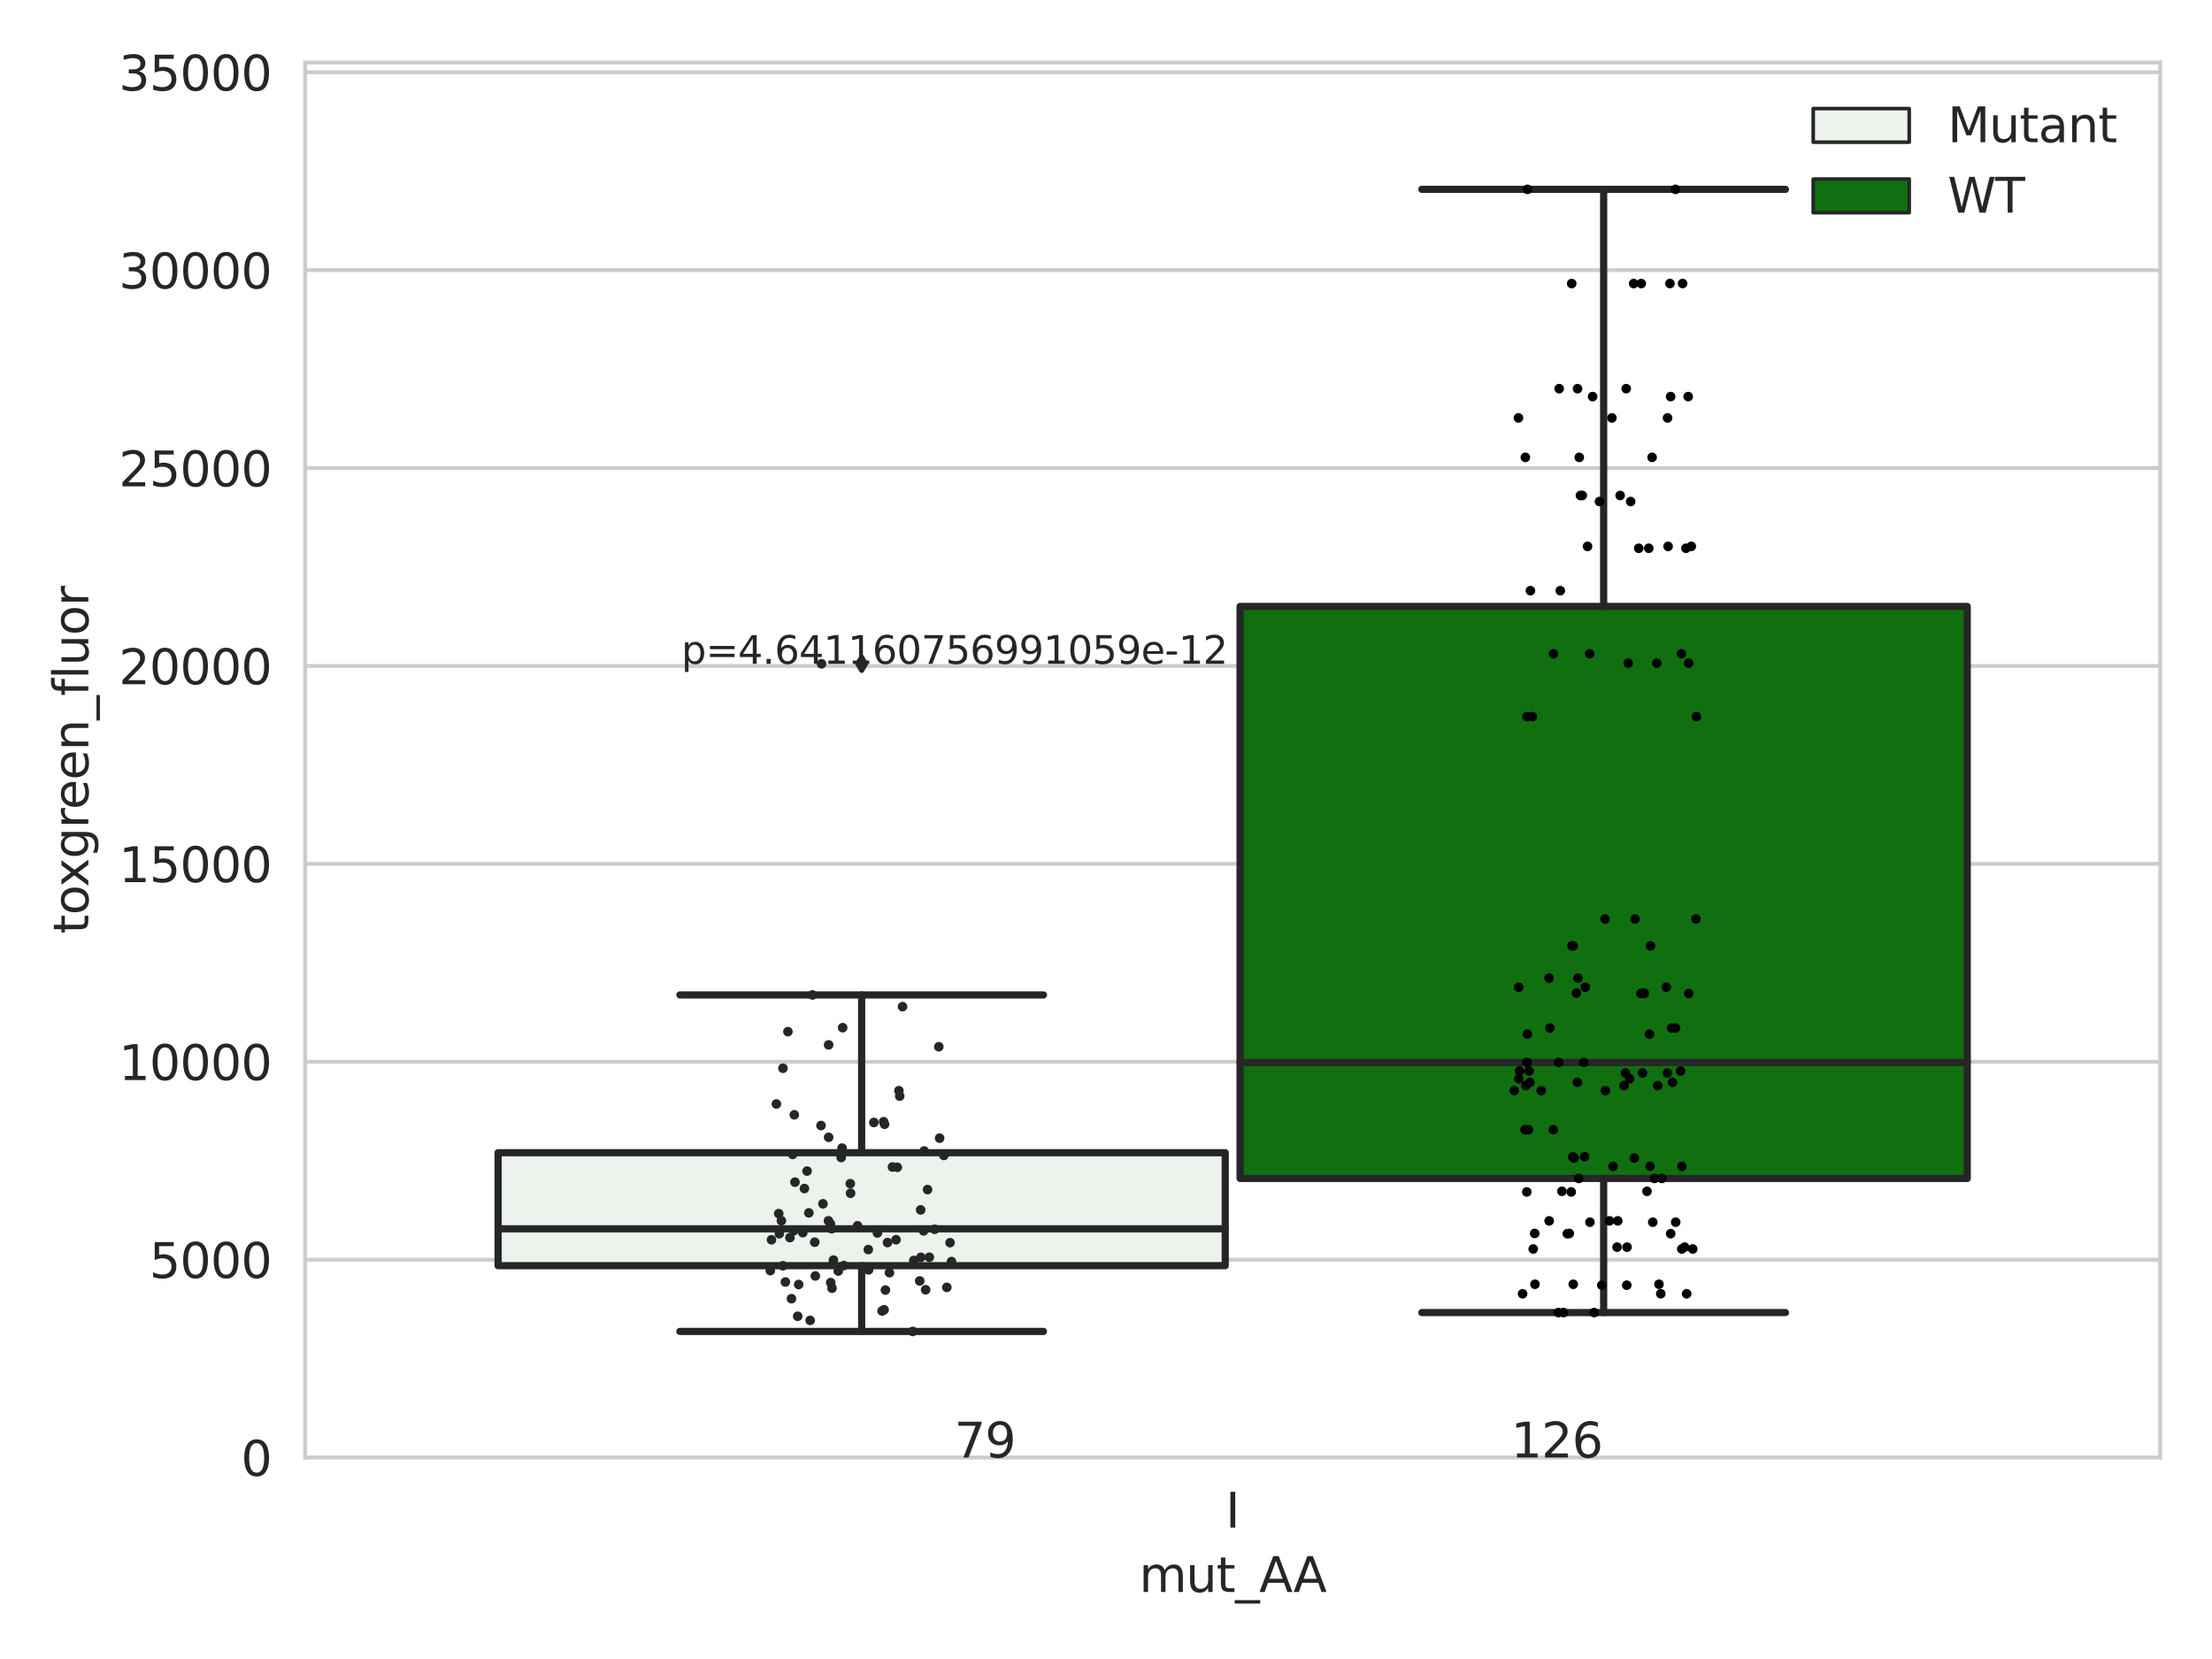 <?xml version="1.0" encoding="utf-8" standalone="no"?>
<!DOCTYPE svg PUBLIC "-//W3C//DTD SVG 1.1//EN"
  "http://www.w3.org/Graphics/SVG/1.1/DTD/svg11.dtd">
<svg xmlns:xlink="http://www.w3.org/1999/xlink" width="460.8pt" height="345.6pt" viewBox="0 0 460.8 345.6" xmlns="http://www.w3.org/2000/svg" version="1.1">
 <defs>
  <style type="text/css">*{stroke-linejoin: round; stroke-linecap: butt}</style>
 </defs>
 <g id="figure_1">
  <g id="patch_1">
   <path d="M 0 345.6 
L 460.8 345.6 
L 460.8 0 
L 0 0 
z
" style="fill: #ffffff"/>
  </g>
  <g id="axes_1">
   <g id="patch_2">
    <path d="M 63.571 303.64 
L 450 303.64 
L 450 13.022 
L 63.571 13.022 
z
" style="fill: #ffffff"/>
   </g>
   <g id="matplotlib.axis_1">
    <g id="xtick_1">
     <g id="text_1">
      <!-- I -->
      <g style="fill: #262626" transform="translate(255.311 318.238)scale(0.1 -0.1)">
       <defs>
        <path id="DejaVuSans-49" d="M 628 4666 
L 1259 4666 
L 1259 0 
L 628 0 
L 628 4666 
z
" transform="scale(0.016)"/>
       </defs>
       <use xlink:href="#DejaVuSans-49"/>
      </g>
     </g>
    </g>
    <g id="text_2">
     <!-- mut_AA -->
     <g style="fill: #262626" transform="translate(237.308 331.638)scale(0.1 -0.1)">
      <defs>
       <path id="DejaVuSans-6d" d="M 3328 2828 
Q 3544 3216 3844 3400 
Q 4144 3584 4550 3584 
Q 5097 3584 5394 3201 
Q 5691 2819 5691 2113 
L 5691 0 
L 5113 0 
L 5113 2094 
Q 5113 2597 4934 2840 
Q 4756 3084 4391 3084 
Q 3944 3084 3684 2787 
Q 3425 2491 3425 1978 
L 3425 0 
L 2847 0 
L 2847 2094 
Q 2847 2600 2669 2842 
Q 2491 3084 2119 3084 
Q 1678 3084 1418 2786 
Q 1159 2488 1159 1978 
L 1159 0 
L 581 0 
L 581 3500 
L 1159 3500 
L 1159 2956 
Q 1356 3278 1631 3431 
Q 1906 3584 2284 3584 
Q 2666 3584 2933 3390 
Q 3200 3197 3328 2828 
z
" transform="scale(0.016)"/>
       <path id="DejaVuSans-75" d="M 544 1381 
L 544 3500 
L 1119 3500 
L 1119 1403 
Q 1119 906 1312 657 
Q 1506 409 1894 409 
Q 2359 409 2629 706 
Q 2900 1003 2900 1516 
L 2900 3500 
L 3475 3500 
L 3475 0 
L 2900 0 
L 2900 538 
Q 2691 219 2414 64 
Q 2138 -91 1772 -91 
Q 1169 -91 856 284 
Q 544 659 544 1381 
z
M 1991 3584 
L 1991 3584 
z
" transform="scale(0.016)"/>
       <path id="DejaVuSans-74" d="M 1172 4494 
L 1172 3500 
L 2356 3500 
L 2356 3053 
L 1172 3053 
L 1172 1153 
Q 1172 725 1289 603 
Q 1406 481 1766 481 
L 2356 481 
L 2356 0 
L 1766 0 
Q 1100 0 847 248 
Q 594 497 594 1153 
L 594 3053 
L 172 3053 
L 172 3500 
L 594 3500 
L 594 4494 
L 1172 4494 
z
" transform="scale(0.016)"/>
       <path id="DejaVuSans-5f" d="M 3263 -1063 
L 3263 -1509 
L -63 -1509 
L -63 -1063 
L 3263 -1063 
z
" transform="scale(0.016)"/>
       <path id="DejaVuSans-41" d="M 2188 4044 
L 1331 1722 
L 3047 1722 
L 2188 4044 
z
M 1831 4666 
L 2547 4666 
L 4325 0 
L 3669 0 
L 3244 1197 
L 1141 1197 
L 716 0 
L 50 0 
L 1831 4666 
z
" transform="scale(0.016)"/>
      </defs>
      <use xlink:href="#DejaVuSans-6d"/>
      <use xlink:href="#DejaVuSans-75" x="97.412"/>
      <use xlink:href="#DejaVuSans-74" x="160.791"/>
      <use xlink:href="#DejaVuSans-5f" x="200"/>
      <use xlink:href="#DejaVuSans-41" x="250"/>
      <use xlink:href="#DejaVuSans-41" x="321.158"/>
     </g>
    </g>
   </g>
   <g id="matplotlib.axis_2">
    <g id="ytick_1">
     <g id="line2d_1">
      <path d="M 63.571 303.64 
L 450 303.64 
" clip-path="url(#p8b13ff1478)" style="fill: none; stroke: #cccccc; stroke-width: 0.8; stroke-linecap: round"/>
     </g>
     <g id="text_3">
      <!-- 0 -->
      <g style="fill: #262626" transform="translate(50.209 307.439)scale(0.1 -0.1)">
       <defs>
        <path id="DejaVuSans-30" d="M 2034 4250 
Q 1547 4250 1301 3770 
Q 1056 3291 1056 2328 
Q 1056 1369 1301 889 
Q 1547 409 2034 409 
Q 2525 409 2770 889 
Q 3016 1369 3016 2328 
Q 3016 3291 2770 3770 
Q 2525 4250 2034 4250 
z
M 2034 4750 
Q 2819 4750 3233 4129 
Q 3647 3509 3647 2328 
Q 3647 1150 3233 529 
Q 2819 -91 2034 -91 
Q 1250 -91 836 529 
Q 422 1150 422 2328 
Q 422 3509 836 4129 
Q 1250 4750 2034 4750 
z
" transform="scale(0.016)"/>
       </defs>
       <use xlink:href="#DejaVuSans-30"/>
      </g>
     </g>
    </g>
    <g id="ytick_2">
     <g id="line2d_2">
      <path d="M 63.571 262.414 
L 450 262.414 
" clip-path="url(#p8b13ff1478)" style="fill: none; stroke: #cccccc; stroke-width: 0.8; stroke-linecap: round"/>
     </g>
     <g id="text_4">
      <!-- 5000 -->
      <g style="fill: #262626" transform="translate(31.121 266.214)scale(0.1 -0.1)">
       <defs>
        <path id="DejaVuSans-35" d="M 691 4666 
L 3169 4666 
L 3169 4134 
L 1269 4134 
L 1269 2991 
Q 1406 3038 1543 3061 
Q 1681 3084 1819 3084 
Q 2600 3084 3056 2656 
Q 3513 2228 3513 1497 
Q 3513 744 3044 326 
Q 2575 -91 1722 -91 
Q 1428 -91 1123 -41 
Q 819 9 494 109 
L 494 744 
Q 775 591 1075 516 
Q 1375 441 1709 441 
Q 2250 441 2565 725 
Q 2881 1009 2881 1497 
Q 2881 1984 2565 2268 
Q 2250 2553 1709 2553 
Q 1456 2553 1204 2497 
Q 953 2441 691 2322 
L 691 4666 
z
" transform="scale(0.016)"/>
       </defs>
       <use xlink:href="#DejaVuSans-35"/>
       <use xlink:href="#DejaVuSans-30" x="63.623"/>
       <use xlink:href="#DejaVuSans-30" x="127.246"/>
       <use xlink:href="#DejaVuSans-30" x="190.869"/>
      </g>
     </g>
    </g>
    <g id="ytick_3">
     <g id="line2d_3">
      <path d="M 63.571 221.189 
L 450 221.189 
" clip-path="url(#p8b13ff1478)" style="fill: none; stroke: #cccccc; stroke-width: 0.8; stroke-linecap: round"/>
     </g>
     <g id="text_5">
      <!-- 10000 -->
      <g style="fill: #262626" transform="translate(24.759 224.988)scale(0.1 -0.1)">
       <defs>
        <path id="DejaVuSans-31" d="M 794 531 
L 1825 531 
L 1825 4091 
L 703 3866 
L 703 4441 
L 1819 4666 
L 2450 4666 
L 2450 531 
L 3481 531 
L 3481 0 
L 794 0 
L 794 531 
z
" transform="scale(0.016)"/>
       </defs>
       <use xlink:href="#DejaVuSans-31"/>
       <use xlink:href="#DejaVuSans-30" x="63.623"/>
       <use xlink:href="#DejaVuSans-30" x="127.246"/>
       <use xlink:href="#DejaVuSans-30" x="190.869"/>
       <use xlink:href="#DejaVuSans-30" x="254.492"/>
      </g>
     </g>
    </g>
    <g id="ytick_4">
     <g id="line2d_4">
      <path d="M 63.571 179.963 
L 450 179.963 
" clip-path="url(#p8b13ff1478)" style="fill: none; stroke: #cccccc; stroke-width: 0.8; stroke-linecap: round"/>
     </g>
     <g id="text_6">
      <!-- 15000 -->
      <g style="fill: #262626" transform="translate(24.759 183.762)scale(0.1 -0.1)">
       <use xlink:href="#DejaVuSans-31"/>
       <use xlink:href="#DejaVuSans-35" x="63.623"/>
       <use xlink:href="#DejaVuSans-30" x="127.246"/>
       <use xlink:href="#DejaVuSans-30" x="190.869"/>
       <use xlink:href="#DejaVuSans-30" x="254.492"/>
      </g>
     </g>
    </g>
    <g id="ytick_5">
     <g id="line2d_5">
      <path d="M 63.571 138.738 
L 450 138.738 
" clip-path="url(#p8b13ff1478)" style="fill: none; stroke: #cccccc; stroke-width: 0.8; stroke-linecap: round"/>
     </g>
     <g id="text_7">
      <!-- 20000 -->
      <g style="fill: #262626" transform="translate(24.759 142.537)scale(0.1 -0.1)">
       <defs>
        <path id="DejaVuSans-32" d="M 1228 531 
L 3431 531 
L 3431 0 
L 469 0 
L 469 531 
Q 828 903 1448 1529 
Q 2069 2156 2228 2338 
Q 2531 2678 2651 2914 
Q 2772 3150 2772 3378 
Q 2772 3750 2511 3984 
Q 2250 4219 1831 4219 
Q 1534 4219 1204 4116 
Q 875 4013 500 3803 
L 500 4441 
Q 881 4594 1212 4672 
Q 1544 4750 1819 4750 
Q 2544 4750 2975 4387 
Q 3406 4025 3406 3419 
Q 3406 3131 3298 2873 
Q 3191 2616 2906 2266 
Q 2828 2175 2409 1742 
Q 1991 1309 1228 531 
z
" transform="scale(0.016)"/>
       </defs>
       <use xlink:href="#DejaVuSans-32"/>
       <use xlink:href="#DejaVuSans-30" x="63.623"/>
       <use xlink:href="#DejaVuSans-30" x="127.246"/>
       <use xlink:href="#DejaVuSans-30" x="190.869"/>
       <use xlink:href="#DejaVuSans-30" x="254.492"/>
      </g>
     </g>
    </g>
    <g id="ytick_6">
     <g id="line2d_6">
      <path d="M 63.571 97.512 
L 450 97.512 
" clip-path="url(#p8b13ff1478)" style="fill: none; stroke: #cccccc; stroke-width: 0.8; stroke-linecap: round"/>
     </g>
     <g id="text_8">
      <!-- 25000 -->
      <g style="fill: #262626" transform="translate(24.759 101.311)scale(0.1 -0.1)">
       <use xlink:href="#DejaVuSans-32"/>
       <use xlink:href="#DejaVuSans-35" x="63.623"/>
       <use xlink:href="#DejaVuSans-30" x="127.246"/>
       <use xlink:href="#DejaVuSans-30" x="190.869"/>
       <use xlink:href="#DejaVuSans-30" x="254.492"/>
      </g>
     </g>
    </g>
    <g id="ytick_7">
     <g id="line2d_7">
      <path d="M 63.571 56.286 
L 450 56.286 
" clip-path="url(#p8b13ff1478)" style="fill: none; stroke: #cccccc; stroke-width: 0.8; stroke-linecap: round"/>
     </g>
     <g id="text_9">
      <!-- 30000 -->
      <g style="fill: #262626" transform="translate(24.759 60.085)scale(0.1 -0.1)">
       <defs>
        <path id="DejaVuSans-33" d="M 2597 2516 
Q 3050 2419 3304 2112 
Q 3559 1806 3559 1356 
Q 3559 666 3084 287 
Q 2609 -91 1734 -91 
Q 1441 -91 1130 -33 
Q 819 25 488 141 
L 488 750 
Q 750 597 1062 519 
Q 1375 441 1716 441 
Q 2309 441 2620 675 
Q 2931 909 2931 1356 
Q 2931 1769 2642 2001 
Q 2353 2234 1838 2234 
L 1294 2234 
L 1294 2753 
L 1863 2753 
Q 2328 2753 2575 2939 
Q 2822 3125 2822 3475 
Q 2822 3834 2567 4026 
Q 2313 4219 1838 4219 
Q 1578 4219 1281 4162 
Q 984 4106 628 3988 
L 628 4550 
Q 988 4650 1302 4700 
Q 1616 4750 1894 4750 
Q 2613 4750 3031 4423 
Q 3450 4097 3450 3541 
Q 3450 3153 3228 2886 
Q 3006 2619 2597 2516 
z
" transform="scale(0.016)"/>
       </defs>
       <use xlink:href="#DejaVuSans-33"/>
       <use xlink:href="#DejaVuSans-30" x="63.623"/>
       <use xlink:href="#DejaVuSans-30" x="127.246"/>
       <use xlink:href="#DejaVuSans-30" x="190.869"/>
       <use xlink:href="#DejaVuSans-30" x="254.492"/>
      </g>
     </g>
    </g>
    <g id="ytick_8">
     <g id="line2d_8">
      <path d="M 63.571 15.061 
L 450 15.061 
" clip-path="url(#p8b13ff1478)" style="fill: none; stroke: #cccccc; stroke-width: 0.8; stroke-linecap: round"/>
     </g>
     <g id="text_10">
      <!-- 35000 -->
      <g style="fill: #262626" transform="translate(24.759 18.86)scale(0.1 -0.1)">
       <use xlink:href="#DejaVuSans-33"/>
       <use xlink:href="#DejaVuSans-35" x="63.623"/>
       <use xlink:href="#DejaVuSans-30" x="127.246"/>
       <use xlink:href="#DejaVuSans-30" x="190.869"/>
       <use xlink:href="#DejaVuSans-30" x="254.492"/>
      </g>
     </g>
    </g>
    <g id="text_11">
     <!-- toxgreen_fluor -->
     <g style="fill: #262626" transform="translate(18.401 194.526)rotate(-90)scale(0.1 -0.1)">
      <defs>
       <path id="DejaVuSans-6f" d="M 1959 3097 
Q 1497 3097 1228 2736 
Q 959 2375 959 1747 
Q 959 1119 1226 758 
Q 1494 397 1959 397 
Q 2419 397 2687 759 
Q 2956 1122 2956 1747 
Q 2956 2369 2687 2733 
Q 2419 3097 1959 3097 
z
M 1959 3584 
Q 2709 3584 3137 3096 
Q 3566 2609 3566 1747 
Q 3566 888 3137 398 
Q 2709 -91 1959 -91 
Q 1206 -91 779 398 
Q 353 888 353 1747 
Q 353 2609 779 3096 
Q 1206 3584 1959 3584 
z
" transform="scale(0.016)"/>
       <path id="DejaVuSans-78" d="M 3513 3500 
L 2247 1797 
L 3578 0 
L 2900 0 
L 1881 1375 
L 863 0 
L 184 0 
L 1544 1831 
L 300 3500 
L 978 3500 
L 1906 2253 
L 2834 3500 
L 3513 3500 
z
" transform="scale(0.016)"/>
       <path id="DejaVuSans-67" d="M 2906 1791 
Q 2906 2416 2648 2759 
Q 2391 3103 1925 3103 
Q 1463 3103 1205 2759 
Q 947 2416 947 1791 
Q 947 1169 1205 825 
Q 1463 481 1925 481 
Q 2391 481 2648 825 
Q 2906 1169 2906 1791 
z
M 3481 434 
Q 3481 -459 3084 -895 
Q 2688 -1331 1869 -1331 
Q 1566 -1331 1297 -1286 
Q 1028 -1241 775 -1147 
L 775 -588 
Q 1028 -725 1275 -790 
Q 1522 -856 1778 -856 
Q 2344 -856 2625 -561 
Q 2906 -266 2906 331 
L 2906 616 
Q 2728 306 2450 153 
Q 2172 0 1784 0 
Q 1141 0 747 490 
Q 353 981 353 1791 
Q 353 2603 747 3093 
Q 1141 3584 1784 3584 
Q 2172 3584 2450 3431 
Q 2728 3278 2906 2969 
L 2906 3500 
L 3481 3500 
L 3481 434 
z
" transform="scale(0.016)"/>
       <path id="DejaVuSans-72" d="M 2631 2963 
Q 2534 3019 2420 3045 
Q 2306 3072 2169 3072 
Q 1681 3072 1420 2755 
Q 1159 2438 1159 1844 
L 1159 0 
L 581 0 
L 581 3500 
L 1159 3500 
L 1159 2956 
Q 1341 3275 1631 3429 
Q 1922 3584 2338 3584 
Q 2397 3584 2469 3576 
Q 2541 3569 2628 3553 
L 2631 2963 
z
" transform="scale(0.016)"/>
       <path id="DejaVuSans-65" d="M 3597 1894 
L 3597 1613 
L 953 1613 
Q 991 1019 1311 708 
Q 1631 397 2203 397 
Q 2534 397 2845 478 
Q 3156 559 3463 722 
L 3463 178 
Q 3153 47 2828 -22 
Q 2503 -91 2169 -91 
Q 1331 -91 842 396 
Q 353 884 353 1716 
Q 353 2575 817 3079 
Q 1281 3584 2069 3584 
Q 2775 3584 3186 3129 
Q 3597 2675 3597 1894 
z
M 3022 2063 
Q 3016 2534 2758 2815 
Q 2500 3097 2075 3097 
Q 1594 3097 1305 2825 
Q 1016 2553 972 2059 
L 3022 2063 
z
" transform="scale(0.016)"/>
       <path id="DejaVuSans-6e" d="M 3513 2113 
L 3513 0 
L 2938 0 
L 2938 2094 
Q 2938 2591 2744 2837 
Q 2550 3084 2163 3084 
Q 1697 3084 1428 2787 
Q 1159 2491 1159 1978 
L 1159 0 
L 581 0 
L 581 3500 
L 1159 3500 
L 1159 2956 
Q 1366 3272 1645 3428 
Q 1925 3584 2291 3584 
Q 2894 3584 3203 3211 
Q 3513 2838 3513 2113 
z
" transform="scale(0.016)"/>
       <path id="DejaVuSans-66" d="M 2375 4863 
L 2375 4384 
L 1825 4384 
Q 1516 4384 1395 4259 
Q 1275 4134 1275 3809 
L 1275 3500 
L 2222 3500 
L 2222 3053 
L 1275 3053 
L 1275 0 
L 697 0 
L 697 3053 
L 147 3053 
L 147 3500 
L 697 3500 
L 697 3744 
Q 697 4328 969 4595 
Q 1241 4863 1831 4863 
L 2375 4863 
z
" transform="scale(0.016)"/>
       <path id="DejaVuSans-6c" d="M 603 4863 
L 1178 4863 
L 1178 0 
L 603 0 
L 603 4863 
z
" transform="scale(0.016)"/>
      </defs>
      <use xlink:href="#DejaVuSans-74"/>
      <use xlink:href="#DejaVuSans-6f" x="39.209"/>
      <use xlink:href="#DejaVuSans-78" x="97.266"/>
      <use xlink:href="#DejaVuSans-67" x="156.445"/>
      <use xlink:href="#DejaVuSans-72" x="219.922"/>
      <use xlink:href="#DejaVuSans-65" x="258.785"/>
      <use xlink:href="#DejaVuSans-65" x="320.309"/>
      <use xlink:href="#DejaVuSans-6e" x="381.832"/>
      <use xlink:href="#DejaVuSans-5f" x="445.211"/>
      <use xlink:href="#DejaVuSans-66" x="495.211"/>
      <use xlink:href="#DejaVuSans-6c" x="530.416"/>
      <use xlink:href="#DejaVuSans-75" x="558.199"/>
      <use xlink:href="#DejaVuSans-6f" x="621.578"/>
      <use xlink:href="#DejaVuSans-72" x="682.76"/>
     </g>
    </g>
   </g>
   <g id="patch_3">
    <path d="M 103.76 263.66 
L 255.24 263.66 
L 255.24 240.13 
L 103.76 240.13 
L 103.76 263.66 
z
" clip-path="url(#p8b13ff1478)" style="fill: #ecf2ec; stroke: #262626; stroke-width: 1.5; stroke-linejoin: miter"/>
   </g>
   <g id="patch_4">
    <path d="M 258.331 245.489 
L 409.811 245.489 
L 409.811 126.334 
L 258.331 126.334 
L 258.331 245.489 
z
" clip-path="url(#p8b13ff1478)" style="fill: #107010; stroke: #262626; stroke-width: 1.5; stroke-linejoin: miter"/>
   </g>
   <g id="patch_5">
    <path d="M 256.786 303.64 
L 256.786 303.64 
L 256.786 303.64 
L 256.786 303.64 
z
" clip-path="url(#p8b13ff1478)" style="fill: #ecf2ec; stroke: #262626; stroke-width: 0.75; stroke-linejoin: miter"/>
   </g>
   <g id="patch_6">
    <path d="M 256.786 303.64 
L 256.786 303.64 
L 256.786 303.64 
L 256.786 303.64 
z
" clip-path="url(#p8b13ff1478)" style="fill: #107010; stroke: #262626; stroke-width: 0.75; stroke-linejoin: miter"/>
   </g>
   <g id="PathCollection_1"/>
   <g id="PathCollection_2"/>
   <g id="line2d_9">
    <path d="M 179.5 263.66 
L 179.5 277.363 
" clip-path="url(#p8b13ff1478)" style="fill: none; stroke: #262626; stroke-width: 1.5; stroke-linecap: round"/>
   </g>
   <g id="line2d_10">
    <path d="M 179.5 240.13 
L 179.5 207.264 
" clip-path="url(#p8b13ff1478)" style="fill: none; stroke: #262626; stroke-width: 1.5; stroke-linecap: round"/>
   </g>
   <g id="line2d_11">
    <path d="M 141.63 277.363 
L 217.37 277.363 
" clip-path="url(#p8b13ff1478)" style="fill: none; stroke: #262626; stroke-width: 1.5; stroke-linecap: round"/>
   </g>
   <g id="line2d_12">
    <path d="M 141.63 207.264 
L 217.37 207.264 
" clip-path="url(#p8b13ff1478)" style="fill: none; stroke: #262626; stroke-width: 1.5; stroke-linecap: round"/>
   </g>
   <g id="line2d_13">
    <defs>
     <path id="m6f3aa5818a" d="M -0 1.414 
L 0.849 0 
L 0 -1.414 
L -0.849 -0 
z
" style="stroke: #262626; stroke-linejoin: miter"/>
    </defs>
    <g clip-path="url(#p8b13ff1478)">
     <use xlink:href="#m6f3aa5818a" x="179.5" y="138.283" style="fill: #262626; stroke: #262626; stroke-linejoin: miter"/>
    </g>
   </g>
   <g id="line2d_14">
    <path d="M 334.071 245.489 
L 334.071 273.432 
" clip-path="url(#p8b13ff1478)" style="fill: none; stroke: #262626; stroke-width: 1.5; stroke-linecap: round"/>
   </g>
   <g id="line2d_15">
    <path d="M 334.071 126.334 
L 334.071 39.442 
" clip-path="url(#p8b13ff1478)" style="fill: none; stroke: #262626; stroke-width: 1.5; stroke-linecap: round"/>
   </g>
   <g id="line2d_16">
    <path d="M 296.201 273.432 
L 371.941 273.432 
" clip-path="url(#p8b13ff1478)" style="fill: none; stroke: #262626; stroke-width: 1.5; stroke-linecap: round"/>
   </g>
   <g id="line2d_17">
    <path d="M 296.201 39.442 
L 371.941 39.442 
" clip-path="url(#p8b13ff1478)" style="fill: none; stroke: #262626; stroke-width: 1.5; stroke-linecap: round"/>
   </g>
   <g id="line2d_18"/>
   <g id="line2d_19">
    <path d="M 103.76 255.979 
L 255.24 255.979 
" clip-path="url(#p8b13ff1478)" style="fill: none; stroke: #262626; stroke-width: 1.5; stroke-linecap: round"/>
   </g>
   <g id="line2d_20">
    <path d="M 258.331 221.327 
L 409.811 221.327 
" clip-path="url(#p8b13ff1478)" style="fill: none; stroke: #262626; stroke-width: 1.5; stroke-linecap: round"/>
   </g>
   <g id="patch_7">
    <path d="M 63.571 303.64 
L 63.571 13.022 
" style="fill: none; stroke: #cccccc; stroke-width: 0.8; stroke-linejoin: miter; stroke-linecap: square"/>
   </g>
   <g id="patch_8">
    <path d="M 450 303.64 
L 450 13.022 
" style="fill: none; stroke: #cccccc; stroke-width: 0.8; stroke-linejoin: miter; stroke-linecap: square"/>
   </g>
   <g id="patch_9">
    <path d="M 63.571 303.64 
L 450 303.64 
" style="fill: none; stroke: #cccccc; stroke-width: 0.8; stroke-linejoin: miter; stroke-linecap: square"/>
   </g>
   <g id="patch_10">
    <path d="M 63.571 13.022 
L 450 13.022 
" style="fill: none; stroke: #cccccc; stroke-width: 0.8; stroke-linejoin: miter; stroke-linecap: square"/>
   </g>
   <g id="PathCollection_3">
    <defs>
     <path id="C0_0_a0f40cda4b" d="M 0 1 
C 0.265 1 0.52 0.895 0.707 0.707 
C 0.895 0.52 1 0.265 1 -0 
C 1 -0.265 0.895 -0.52 0.707 -0.707 
C 0.52 -0.895 0.265 -1 0 -1 
C -0.265 -1 -0.52 -0.895 -0.707 -0.707 
C -0.895 -0.52 -1 -0.265 -1 0 
C -1 0.265 -0.895 0.52 -0.707 0.707 
C -0.52 0.895 -0.265 1 0 1 
z
"/>
    </defs>
    <g clip-path="url(#p8b13ff1478)">
     <use xlink:href="#C0_0_a0f40cda4b" x="197.916" y="258.875" style="fill: #262626"/>
    </g>
    <g clip-path="url(#p8b13ff1478)">
     <use xlink:href="#C0_0_a0f40cda4b" x="191.789" y="252.042" style="fill: #262626"/>
    </g>
    <g clip-path="url(#p8b13ff1478)">
     <use xlink:href="#C0_0_a0f40cda4b" x="192.405" y="256.415" style="fill: #262626"/>
    </g>
    <g clip-path="url(#p8b13ff1478)">
     <use xlink:href="#C0_0_a0f40cda4b" x="184.449" y="268.743" style="fill: #262626"/>
    </g>
    <g clip-path="url(#p8b13ff1478)">
     <use xlink:href="#C0_0_a0f40cda4b" x="192.826" y="268.678" style="fill: #262626"/>
    </g>
    <g clip-path="url(#p8b13ff1478)">
     <use xlink:href="#C0_0_a0f40cda4b" x="160.711" y="258.271" style="fill: #262626"/>
    </g>
    <g clip-path="url(#p8b13ff1478)">
     <use xlink:href="#C0_0_a0f40cda4b" x="180.878" y="260.31" style="fill: #262626"/>
    </g>
    <g clip-path="url(#p8b13ff1478)">
     <use xlink:href="#C0_0_a0f40cda4b" x="191.594" y="266.843" style="fill: #262626"/>
    </g>
    <g clip-path="url(#p8b13ff1478)">
     <use xlink:href="#C0_0_a0f40cda4b" x="175.542" y="214.086" style="fill: #262626"/>
    </g>
    <g clip-path="url(#p8b13ff1478)">
     <use xlink:href="#C0_0_a0f40cda4b" x="172.998" y="254.959" style="fill: #262626"/>
    </g>
    <g clip-path="url(#p8b13ff1478)">
     <use xlink:href="#C0_0_a0f40cda4b" x="180.932" y="264.546" style="fill: #262626"/>
    </g>
    <g clip-path="url(#p8b13ff1478)">
     <use xlink:href="#C0_0_a0f40cda4b" x="169.246" y="207.264" style="fill: #262626"/>
    </g>
    <g clip-path="url(#p8b13ff1478)">
     <use xlink:href="#C0_0_a0f40cda4b" x="164.557" y="257.817" style="fill: #262626"/>
    </g>
    <g clip-path="url(#p8b13ff1478)">
     <use xlink:href="#C0_0_a0f40cda4b" x="188.016" y="209.702" style="fill: #262626"/>
    </g>
    <g clip-path="url(#p8b13ff1478)">
     <use xlink:href="#C0_0_a0f40cda4b" x="182.045" y="233.83" style="fill: #262626"/>
    </g>
    <g clip-path="url(#p8b13ff1478)">
     <use xlink:href="#C0_0_a0f40cda4b" x="184.272" y="234.199" style="fill: #262626"/>
    </g>
    <g clip-path="url(#p8b13ff1478)">
     <use xlink:href="#C0_0_a0f40cda4b" x="195.578" y="218.053" style="fill: #262626"/>
    </g>
    <g clip-path="url(#p8b13ff1478)">
     <use xlink:href="#C0_0_a0f40cda4b" x="197.238" y="268.178" style="fill: #262626"/>
    </g>
    <g clip-path="url(#p8b13ff1478)">
     <use xlink:href="#C0_0_a0f40cda4b" x="192.52" y="239.773" style="fill: #262626"/>
    </g>
    <g clip-path="url(#p8b13ff1478)">
     <use xlink:href="#C0_0_a0f40cda4b" x="168.498" y="252.665" style="fill: #262626"/>
    </g>
    <g clip-path="url(#p8b13ff1478)">
     <use xlink:href="#C0_0_a0f40cda4b" x="168.772" y="275.068" style="fill: #262626"/>
    </g>
    <g clip-path="url(#p8b13ff1478)">
     <use xlink:href="#C0_0_a0f40cda4b" x="175.233" y="241.135" style="fill: #262626"/>
    </g>
    <g clip-path="url(#p8b13ff1478)">
     <use xlink:href="#C0_0_a0f40cda4b" x="198.207" y="262.807" style="fill: #262626"/>
    </g>
    <g clip-path="url(#p8b13ff1478)">
     <use xlink:href="#C0_0_a0f40cda4b" x="193.591" y="261.904" style="fill: #262626"/>
    </g>
    <g clip-path="url(#p8b13ff1478)">
     <use xlink:href="#C0_0_a0f40cda4b" x="164.881" y="270.541" style="fill: #262626"/>
    </g>
    <g clip-path="url(#p8b13ff1478)">
     <use xlink:href="#C0_0_a0f40cda4b" x="186.922" y="243.173" style="fill: #262626"/>
    </g>
    <g clip-path="url(#p8b13ff1478)">
     <use xlink:href="#C0_0_a0f40cda4b" x="171.033" y="234.471" style="fill: #262626"/>
    </g>
    <g clip-path="url(#p8b13ff1478)">
     <use xlink:href="#C0_0_a0f40cda4b" x="184.172" y="272.851" style="fill: #262626"/>
    </g>
    <g clip-path="url(#p8b13ff1478)">
     <use xlink:href="#C0_0_a0f40cda4b" x="165.363" y="256.371" style="fill: #262626"/>
    </g>
    <g clip-path="url(#p8b13ff1478)">
     <use xlink:href="#C0_0_a0f40cda4b" x="162.782" y="254.301" style="fill: #262626"/>
    </g>
    <g clip-path="url(#p8b13ff1478)">
     <use xlink:href="#C0_0_a0f40cda4b" x="173.327" y="268.354" style="fill: #262626"/>
    </g>
    <g clip-path="url(#p8b13ff1478)">
     <use xlink:href="#C0_0_a0f40cda4b" x="195.738" y="237.099" style="fill: #262626"/>
    </g>
    <g clip-path="url(#p8b13ff1478)">
     <use xlink:href="#C0_0_a0f40cda4b" x="175.77" y="263.641" style="fill: #262626"/>
    </g>
    <g clip-path="url(#p8b13ff1478)">
     <use xlink:href="#C0_0_a0f40cda4b" x="163.1" y="222.539" style="fill: #262626"/>
    </g>
    <g clip-path="url(#p8b13ff1478)">
     <use xlink:href="#C0_0_a0f40cda4b" x="169.846" y="265.804" style="fill: #262626"/>
    </g>
    <g clip-path="url(#p8b13ff1478)">
     <use xlink:href="#C0_0_a0f40cda4b" x="175.416" y="239.169" style="fill: #262626"/>
    </g>
    <g clip-path="url(#p8b13ff1478)">
     <use xlink:href="#C0_0_a0f40cda4b" x="169.726" y="258.771" style="fill: #262626"/>
    </g>
    <g clip-path="url(#p8b13ff1478)">
     <use xlink:href="#C0_0_a0f40cda4b" x="162.223" y="252.816" style="fill: #262626"/>
    </g>
    <g clip-path="url(#p8b13ff1478)">
     <use xlink:href="#C0_0_a0f40cda4b" x="173.054" y="267.188" style="fill: #262626"/>
    </g>
    <g clip-path="url(#p8b13ff1478)">
     <use xlink:href="#C0_0_a0f40cda4b" x="184.077" y="233.675" style="fill: #262626"/>
    </g>
    <g clip-path="url(#p8b13ff1478)">
     <use xlink:href="#C0_0_a0f40cda4b" x="185.288" y="265.13" style="fill: #262626"/>
    </g>
    <g clip-path="url(#p8b13ff1478)">
     <use xlink:href="#C0_0_a0f40cda4b" x="163.61" y="267.067" style="fill: #262626"/>
    </g>
    <g clip-path="url(#p8b13ff1478)">
     <use xlink:href="#C0_0_a0f40cda4b" x="186.663" y="258.269" style="fill: #262626"/>
    </g>
    <g clip-path="url(#p8b13ff1478)">
     <use xlink:href="#C0_0_a0f40cda4b" x="172.622" y="236.919" style="fill: #262626"/>
    </g>
    <g clip-path="url(#p8b13ff1478)">
     <use xlink:href="#C0_0_a0f40cda4b" x="161.736" y="229.979" style="fill: #262626"/>
    </g>
    <g clip-path="url(#p8b13ff1478)">
     <use xlink:href="#C0_0_a0f40cda4b" x="177.133" y="246.58" style="fill: #262626"/>
    </g>
    <g clip-path="url(#p8b13ff1478)">
     <use xlink:href="#C0_0_a0f40cda4b" x="196.627" y="240.701" style="fill: #262626"/>
    </g>
    <g clip-path="url(#p8b13ff1478)">
     <use xlink:href="#C0_0_a0f40cda4b" x="167.579" y="247.593" style="fill: #262626"/>
    </g>
    <g clip-path="url(#p8b13ff1478)">
     <use xlink:href="#C0_0_a0f40cda4b" x="171.147" y="138.283" style="fill: #262626"/>
    </g>
    <g clip-path="url(#p8b13ff1478)">
     <use xlink:href="#C0_0_a0f40cda4b" x="174.626" y="264.782" style="fill: #262626"/>
    </g>
    <g clip-path="url(#p8b13ff1478)">
     <use xlink:href="#C0_0_a0f40cda4b" x="184.882" y="258.851" style="fill: #262626"/>
    </g>
    <g clip-path="url(#p8b13ff1478)">
     <use xlink:href="#C0_0_a0f40cda4b" x="167.24" y="256.793" style="fill: #262626"/>
    </g>
    <g clip-path="url(#p8b13ff1478)">
     <use xlink:href="#C0_0_a0f40cda4b" x="190.369" y="262.575" style="fill: #262626"/>
    </g>
    <g clip-path="url(#p8b13ff1478)">
     <use xlink:href="#C0_0_a0f40cda4b" x="185.911" y="243.108" style="fill: #262626"/>
    </g>
    <g clip-path="url(#p8b13ff1478)">
     <use xlink:href="#C0_0_a0f40cda4b" x="178.647" y="255.357" style="fill: #262626"/>
    </g>
    <g clip-path="url(#p8b13ff1478)">
     <use xlink:href="#C0_0_a0f40cda4b" x="164.136" y="214.913" style="fill: #262626"/>
    </g>
    <g clip-path="url(#p8b13ff1478)">
     <use xlink:href="#C0_0_a0f40cda4b" x="162.353" y="257.01" style="fill: #262626"/>
    </g>
    <g clip-path="url(#p8b13ff1478)">
     <use xlink:href="#C0_0_a0f40cda4b" x="182.787" y="256.846" style="fill: #262626"/>
    </g>
    <g clip-path="url(#p8b13ff1478)">
     <use xlink:href="#C0_0_a0f40cda4b" x="187.425" y="228.338" style="fill: #262626"/>
    </g>
    <g clip-path="url(#p8b13ff1478)">
     <use xlink:href="#C0_0_a0f40cda4b" x="194.713" y="256.086" style="fill: #262626"/>
    </g>
    <g clip-path="url(#p8b13ff1478)">
     <use xlink:href="#C0_0_a0f40cda4b" x="173.242" y="255.979" style="fill: #262626"/>
    </g>
    <g clip-path="url(#p8b13ff1478)">
     <use xlink:href="#C0_0_a0f40cda4b" x="172.616" y="217.668" style="fill: #262626"/>
    </g>
    <g clip-path="url(#p8b13ff1478)">
     <use xlink:href="#C0_0_a0f40cda4b" x="165.611" y="246.266" style="fill: #262626"/>
    </g>
    <g clip-path="url(#p8b13ff1478)">
     <use xlink:href="#C0_0_a0f40cda4b" x="172.58" y="254.319" style="fill: #262626"/>
    </g>
    <g clip-path="url(#p8b13ff1478)">
     <use xlink:href="#C0_0_a0f40cda4b" x="166.378" y="267.588" style="fill: #262626"/>
    </g>
    <g clip-path="url(#p8b13ff1478)">
     <use xlink:href="#C0_0_a0f40cda4b" x="171.437" y="250.775" style="fill: #262626"/>
    </g>
    <g clip-path="url(#p8b13ff1478)">
     <use xlink:href="#C0_0_a0f40cda4b" x="160.465" y="264.696" style="fill: #262626"/>
    </g>
    <g clip-path="url(#p8b13ff1478)">
     <use xlink:href="#C0_0_a0f40cda4b" x="173.618" y="262.502" style="fill: #262626"/>
    </g>
    <g clip-path="url(#p8b13ff1478)">
     <use xlink:href="#C0_0_a0f40cda4b" x="190.138" y="277.363" style="fill: #262626"/>
    </g>
    <g clip-path="url(#p8b13ff1478)">
     <use xlink:href="#C0_0_a0f40cda4b" x="187.258" y="227.207" style="fill: #262626"/>
    </g>
    <g clip-path="url(#p8b13ff1478)">
     <use xlink:href="#C0_0_a0f40cda4b" x="166.175" y="274.203" style="fill: #262626"/>
    </g>
    <g clip-path="url(#p8b13ff1478)">
     <use xlink:href="#C0_0_a0f40cda4b" x="165.128" y="240.487" style="fill: #262626"/>
    </g>
    <g clip-path="url(#p8b13ff1478)">
     <use xlink:href="#C0_0_a0f40cda4b" x="183.757" y="273.098" style="fill: #262626"/>
    </g>
    <g clip-path="url(#p8b13ff1478)">
     <use xlink:href="#C0_0_a0f40cda4b" x="163.101" y="263.679" style="fill: #262626"/>
    </g>
    <g clip-path="url(#p8b13ff1478)">
     <use xlink:href="#C0_0_a0f40cda4b" x="193.224" y="247.809" style="fill: #262626"/>
    </g>
    <g clip-path="url(#p8b13ff1478)">
     <use xlink:href="#C0_0_a0f40cda4b" x="191.836" y="261.925" style="fill: #262626"/>
    </g>
    <g clip-path="url(#p8b13ff1478)">
     <use xlink:href="#C0_0_a0f40cda4b" x="165.466" y="232.236" style="fill: #262626"/>
    </g>
    <g clip-path="url(#p8b13ff1478)">
     <use xlink:href="#C0_0_a0f40cda4b" x="168.126" y="243.953" style="fill: #262626"/>
    </g>
    <g clip-path="url(#p8b13ff1478)">
     <use xlink:href="#C0_0_a0f40cda4b" x="177.193" y="248.577" style="fill: #262626"/>
    </g>
   </g>
   <g id="PathCollection_4">
    <defs>
     <path id="C1_0_cfe59416a7" d="M 0 1 
C 0.265 1 0.52 0.895 0.707 0.707 
C 0.895 0.52 1 0.265 1 -0 
C 1 -0.265 0.895 -0.52 0.707 -0.707 
C 0.52 -0.895 0.265 -1 0 -1 
C -0.265 -1 -0.52 -0.895 -0.707 -0.707 
C -0.895 -0.52 -1 -0.265 -1 0 
C -1 0.265 -0.895 0.52 -0.707 0.707 
C -0.52 0.895 -0.265 1 0 1 
z
"/>
    </defs>
    <g clip-path="url(#p8b13ff1478)">
     <use xlink:href="#C1_0_cfe59416a7" x="350.514" y="59.06"/>
    </g>
    <g clip-path="url(#p8b13ff1478)">
     <use xlink:href="#C1_0_cfe59416a7" x="326.507" y="256.999"/>
    </g>
    <g clip-path="url(#p8b13ff1478)">
     <use xlink:href="#C1_0_cfe59416a7" x="328.632" y="80.967"/>
    </g>
    <g clip-path="url(#p8b13ff1478)">
     <use xlink:href="#C1_0_cfe59416a7" x="325.034" y="123.047"/>
    </g>
    <g clip-path="url(#p8b13ff1478)">
     <use xlink:href="#C1_0_cfe59416a7" x="341.376" y="114.218"/>
    </g>
    <g clip-path="url(#p8b13ff1478)">
     <use xlink:href="#C1_0_cfe59416a7" x="344.164" y="95.275"/>
    </g>
    <g clip-path="url(#p8b13ff1478)">
     <use xlink:href="#C1_0_cfe59416a7" x="348.023" y="82.617"/>
    </g>
    <g clip-path="url(#p8b13ff1478)">
     <use xlink:href="#C1_0_cfe59416a7" x="319.705" y="256.952"/>
    </g>
    <g clip-path="url(#p8b13ff1478)">
     <use xlink:href="#C1_0_cfe59416a7" x="318.195" y="39.442"/>
    </g>
    <g clip-path="url(#p8b13ff1478)">
     <use xlink:href="#C1_0_cfe59416a7" x="318.396" y="235.334"/>
    </g>
    <g clip-path="url(#p8b13ff1478)">
     <use xlink:href="#C1_0_cfe59416a7" x="326.913" y="256.952"/>
    </g>
    <g clip-path="url(#p8b13ff1478)">
     <use xlink:href="#C1_0_cfe59416a7" x="349.077" y="254.605"/>
    </g>
    <g clip-path="url(#p8b13ff1478)">
     <use xlink:href="#C1_0_cfe59416a7" x="338.941" y="259.802"/>
    </g>
    <g clip-path="url(#p8b13ff1478)">
     <use xlink:href="#C1_0_cfe59416a7" x="318.188" y="215.427"/>
    </g>
    <g clip-path="url(#p8b13ff1478)">
     <use xlink:href="#C1_0_cfe59416a7" x="353.298" y="191.445"/>
    </g>
    <g clip-path="url(#p8b13ff1478)">
     <use xlink:href="#C1_0_cfe59416a7" x="333.205" y="104.477"/>
    </g>
    <g clip-path="url(#p8b13ff1478)">
     <use xlink:href="#C1_0_cfe59416a7" x="322.715" y="254.332"/>
    </g>
    <g clip-path="url(#p8b13ff1478)">
     <use xlink:href="#C1_0_cfe59416a7" x="347.367" y="223.532"/>
    </g>
    <g clip-path="url(#p8b13ff1478)">
     <use xlink:href="#C1_0_cfe59416a7" x="318.703" y="225.475"/>
    </g>
    <g clip-path="url(#p8b13ff1478)">
     <use xlink:href="#C1_0_cfe59416a7" x="352.629" y="260.186"/>
    </g>
    <g clip-path="url(#p8b13ff1478)">
     <use xlink:href="#C1_0_cfe59416a7" x="327.311" y="248.303"/>
    </g>
    <g clip-path="url(#p8b13ff1478)">
     <use xlink:href="#C1_0_cfe59416a7" x="337.506" y="103.214"/>
    </g>
    <g clip-path="url(#p8b13ff1478)">
     <use xlink:href="#C1_0_cfe59416a7" x="327.727" y="197.043"/>
    </g>
    <g clip-path="url(#p8b13ff1478)">
     <use xlink:href="#C1_0_cfe59416a7" x="325.379" y="248.17"/>
    </g>
    <g clip-path="url(#p8b13ff1478)">
     <use xlink:href="#C1_0_cfe59416a7" x="318.057" y="248.303"/>
    </g>
    <g clip-path="url(#p8b13ff1478)">
     <use xlink:href="#C1_0_cfe59416a7" x="332.106" y="273.432"/>
    </g>
    <g clip-path="url(#p8b13ff1478)">
     <use xlink:href="#C1_0_cfe59416a7" x="342.438" y="206.87"/>
    </g>
    <g clip-path="url(#p8b13ff1478)">
     <use xlink:href="#C1_0_cfe59416a7" x="324.727" y="221.327"/>
    </g>
    <g clip-path="url(#p8b13ff1478)">
     <use xlink:href="#C1_0_cfe59416a7" x="322.706" y="203.765"/>
    </g>
    <g clip-path="url(#p8b13ff1478)">
     <use xlink:href="#C1_0_cfe59416a7" x="339.484" y="224.715"/>
    </g>
    <g clip-path="url(#p8b13ff1478)">
     <use xlink:href="#C1_0_cfe59416a7" x="350.94" y="259.802"/>
    </g>
    <g clip-path="url(#p8b13ff1478)">
     <use xlink:href="#C1_0_cfe59416a7" x="344.668" y="245.489"/>
    </g>
    <g clip-path="url(#p8b13ff1478)">
     <use xlink:href="#C1_0_cfe59416a7" x="348.403" y="225.475"/>
    </g>
    <g clip-path="url(#p8b13ff1478)">
     <use xlink:href="#C1_0_cfe59416a7" x="343.736" y="242.966"/>
    </g>
    <g clip-path="url(#p8b13ff1478)">
     <use xlink:href="#C1_0_cfe59416a7" x="327.625" y="240.976"/>
    </g>
    <g clip-path="url(#p8b13ff1478)">
     <use xlink:href="#C1_0_cfe59416a7" x="351.213" y="114.218"/>
    </g>
    <g clip-path="url(#p8b13ff1478)">
     <use xlink:href="#C1_0_cfe59416a7" x="336.862" y="259.802"/>
    </g>
    <g clip-path="url(#p8b13ff1478)">
     <use xlink:href="#C1_0_cfe59416a7" x="324.805" y="80.967"/>
    </g>
    <g clip-path="url(#p8b13ff1478)">
     <use xlink:href="#C1_0_cfe59416a7" x="345.148" y="138.147"/>
    </g>
    <g clip-path="url(#p8b13ff1478)">
     <use xlink:href="#C1_0_cfe59416a7" x="339.705" y="104.477"/>
    </g>
    <g clip-path="url(#p8b13ff1478)">
     <use xlink:href="#C1_0_cfe59416a7" x="319.398" y="260.186"/>
    </g>
    <g clip-path="url(#p8b13ff1478)">
     <use xlink:href="#C1_0_cfe59416a7" x="343.609" y="215.427"/>
    </g>
    <g clip-path="url(#p8b13ff1478)">
     <use xlink:href="#C1_0_cfe59416a7" x="345.972" y="269.518"/>
    </g>
    <g clip-path="url(#p8b13ff1478)">
     <use xlink:href="#C1_0_cfe59416a7" x="333.683" y="267.733"/>
    </g>
    <g clip-path="url(#p8b13ff1478)">
     <use xlink:href="#C1_0_cfe59416a7" x="319.763" y="267.537"/>
    </g>
    <g clip-path="url(#p8b13ff1478)">
     <use xlink:href="#C1_0_cfe59416a7" x="323.624" y="136.194"/>
    </g>
    <g clip-path="url(#p8b13ff1478)">
     <use xlink:href="#C1_0_cfe59416a7" x="338.612" y="223.532"/>
    </g>
    <g clip-path="url(#p8b13ff1478)">
     <use xlink:href="#C1_0_cfe59416a7" x="329.949" y="221.327"/>
    </g>
    <g clip-path="url(#p8b13ff1478)">
     <use xlink:href="#C1_0_cfe59416a7" x="327.474" y="197.043"/>
    </g>
    <g clip-path="url(#p8b13ff1478)">
     <use xlink:href="#C1_0_cfe59416a7" x="348.222" y="214.167"/>
    </g>
    <g clip-path="url(#p8b13ff1478)">
     <use xlink:href="#C1_0_cfe59416a7" x="338.884" y="267.733"/>
    </g>
    <g clip-path="url(#p8b13ff1478)">
     <use xlink:href="#C1_0_cfe59416a7" x="319.239" y="149.289"/>
    </g>
    <g clip-path="url(#p8b13ff1478)">
     <use xlink:href="#C1_0_cfe59416a7" x="334.361" y="191.445"/>
    </g>
    <g clip-path="url(#p8b13ff1478)">
     <use xlink:href="#C1_0_cfe59416a7" x="330.247" y="205.654"/>
    </g>
    <g clip-path="url(#p8b13ff1478)">
     <use xlink:href="#C1_0_cfe59416a7" x="351.36" y="269.518"/>
    </g>
    <g clip-path="url(#p8b13ff1478)">
     <use xlink:href="#C1_0_cfe59416a7" x="329.238" y="103.214"/>
    </g>
    <g clip-path="url(#p8b13ff1478)">
     <use xlink:href="#C1_0_cfe59416a7" x="347.499" y="113.822"/>
    </g>
    <g clip-path="url(#p8b13ff1478)">
     <use xlink:href="#C1_0_cfe59416a7" x="341.828" y="206.969"/>
    </g>
    <g clip-path="url(#p8b13ff1478)">
     <use xlink:href="#C1_0_cfe59416a7" x="328.987" y="95.275"/>
    </g>
    <g clip-path="url(#p8b13ff1478)">
     <use xlink:href="#C1_0_cfe59416a7" x="317.186" y="269.518"/>
    </g>
    <g clip-path="url(#p8b13ff1478)">
     <use xlink:href="#C1_0_cfe59416a7" x="349.045" y="39.442"/>
    </g>
    <g clip-path="url(#p8b13ff1478)">
     <use xlink:href="#C1_0_cfe59416a7" x="316.324" y="87.059"/>
    </g>
    <g clip-path="url(#p8b13ff1478)">
     <use xlink:href="#C1_0_cfe59416a7" x="327.407" y="59.069"/>
    </g>
    <g clip-path="url(#p8b13ff1478)">
     <use xlink:href="#C1_0_cfe59416a7" x="316.401" y="224.715"/>
    </g>
    <g clip-path="url(#p8b13ff1478)">
     <use xlink:href="#C1_0_cfe59416a7" x="327.736" y="267.537"/>
    </g>
    <g clip-path="url(#p8b13ff1478)">
     <use xlink:href="#C1_0_cfe59416a7" x="328.725" y="203.765"/>
    </g>
    <g clip-path="url(#p8b13ff1478)">
     <use xlink:href="#C1_0_cfe59416a7" x="338.316" y="226.147"/>
    </g>
    <g clip-path="url(#p8b13ff1478)">
     <use xlink:href="#C1_0_cfe59416a7" x="348.035" y="256.999"/>
    </g>
    <g clip-path="url(#p8b13ff1478)">
     <use xlink:href="#C1_0_cfe59416a7" x="318.544" y="223.116"/>
    </g>
    <g clip-path="url(#p8b13ff1478)">
     <use xlink:href="#C1_0_cfe59416a7" x="328.387" y="206.87"/>
    </g>
    <g clip-path="url(#p8b13ff1478)">
     <use xlink:href="#C1_0_cfe59416a7" x="335.29" y="254.332"/>
    </g>
    <g clip-path="url(#p8b13ff1478)">
     <use xlink:href="#C1_0_cfe59416a7" x="340.321" y="59.069"/>
    </g>
    <g clip-path="url(#p8b13ff1478)">
     <use xlink:href="#C1_0_cfe59416a7" x="338.768" y="80.967"/>
    </g>
    <g clip-path="url(#p8b13ff1478)">
     <use xlink:href="#C1_0_cfe59416a7" x="317.7" y="235.334"/>
    </g>
    <g clip-path="url(#p8b13ff1478)">
     <use xlink:href="#C1_0_cfe59416a7" x="331.77" y="82.617"/>
    </g>
    <g clip-path="url(#p8b13ff1478)">
     <use xlink:href="#C1_0_cfe59416a7" x="316.545" y="223.116"/>
    </g>
    <g clip-path="url(#p8b13ff1478)">
     <use xlink:href="#C1_0_cfe59416a7" x="347.885" y="59.06"/>
    </g>
    <g clip-path="url(#p8b13ff1478)">
     <use xlink:href="#C1_0_cfe59416a7" x="331.171" y="136.194"/>
    </g>
    <g clip-path="url(#p8b13ff1478)">
     <use xlink:href="#C1_0_cfe59416a7" x="329.619" y="103.214"/>
    </g>
    <g clip-path="url(#p8b13ff1478)">
     <use xlink:href="#C1_0_cfe59416a7" x="327.932" y="241.249"/>
    </g>
    <g clip-path="url(#p8b13ff1478)">
     <use xlink:href="#C1_0_cfe59416a7" x="318.103" y="149.289"/>
    </g>
    <g clip-path="url(#p8b13ff1478)">
     <use xlink:href="#C1_0_cfe59416a7" x="315.44" y="227.2"/>
    </g>
    <g clip-path="url(#p8b13ff1478)">
     <use xlink:href="#C1_0_cfe59416a7" x="347.381" y="87.059"/>
    </g>
    <g clip-path="url(#p8b13ff1478)">
     <use xlink:href="#C1_0_cfe59416a7" x="342.534" y="206.969"/>
    </g>
    <g clip-path="url(#p8b13ff1478)">
     <use xlink:href="#C1_0_cfe59416a7" x="350.347" y="260.186"/>
    </g>
    <g clip-path="url(#p8b13ff1478)">
     <use xlink:href="#C1_0_cfe59416a7" x="344.303" y="254.605"/>
    </g>
    <g clip-path="url(#p8b13ff1478)">
     <use xlink:href="#C1_0_cfe59416a7" x="351.79" y="138.147"/>
    </g>
    <g clip-path="url(#p8b13ff1478)">
     <use xlink:href="#C1_0_cfe59416a7" x="318.816" y="123.047"/>
    </g>
    <g clip-path="url(#p8b13ff1478)">
     <use xlink:href="#C1_0_cfe59416a7" x="323.579" y="235.334"/>
    </g>
    <g clip-path="url(#p8b13ff1478)">
     <use xlink:href="#C1_0_cfe59416a7" x="350.263" y="136.194"/>
    </g>
    <g clip-path="url(#p8b13ff1478)">
     <use xlink:href="#C1_0_cfe59416a7" x="346.196" y="245.489"/>
    </g>
    <g clip-path="url(#p8b13ff1478)">
     <use xlink:href="#C1_0_cfe59416a7" x="330.712" y="113.822"/>
    </g>
    <g clip-path="url(#p8b13ff1478)">
     <use xlink:href="#C1_0_cfe59416a7" x="343.1" y="248.17"/>
    </g>
    <g clip-path="url(#p8b13ff1478)">
     <use xlink:href="#C1_0_cfe59416a7" x="343.828" y="197.043"/>
    </g>
    <g clip-path="url(#p8b13ff1478)">
     <use xlink:href="#C1_0_cfe59416a7" x="317.759" y="95.275"/>
    </g>
    <g clip-path="url(#p8b13ff1478)">
     <use xlink:href="#C1_0_cfe59416a7" x="342.176" y="223.532"/>
    </g>
    <g clip-path="url(#p8b13ff1478)">
     <use xlink:href="#C1_0_cfe59416a7" x="336.038" y="242.966"/>
    </g>
    <g clip-path="url(#p8b13ff1478)">
     <use xlink:href="#C1_0_cfe59416a7" x="345.34" y="226.147"/>
    </g>
    <g clip-path="url(#p8b13ff1478)">
     <use xlink:href="#C1_0_cfe59416a7" x="325.697" y="273.432"/>
    </g>
    <g clip-path="url(#p8b13ff1478)">
     <use xlink:href="#C1_0_cfe59416a7" x="347.113" y="205.654"/>
    </g>
    <g clip-path="url(#p8b13ff1478)">
     <use xlink:href="#C1_0_cfe59416a7" x="321.074" y="227.2"/>
    </g>
    <g clip-path="url(#p8b13ff1478)">
     <use xlink:href="#C1_0_cfe59416a7" x="349.047" y="214.167"/>
    </g>
    <g clip-path="url(#p8b13ff1478)">
     <use xlink:href="#C1_0_cfe59416a7" x="328.893" y="245.489"/>
    </g>
    <g clip-path="url(#p8b13ff1478)">
     <use xlink:href="#C1_0_cfe59416a7" x="345.596" y="267.537"/>
    </g>
    <g clip-path="url(#p8b13ff1478)">
     <use xlink:href="#C1_0_cfe59416a7" x="316.378" y="205.654"/>
    </g>
    <g clip-path="url(#p8b13ff1478)">
     <use xlink:href="#C1_0_cfe59416a7" x="328.6" y="225.475"/>
    </g>
    <g clip-path="url(#p8b13ff1478)">
     <use xlink:href="#C1_0_cfe59416a7" x="335.787" y="87.059"/>
    </g>
    <g clip-path="url(#p8b13ff1478)">
     <use xlink:href="#C1_0_cfe59416a7" x="352.33" y="113.822"/>
    </g>
    <g clip-path="url(#p8b13ff1478)">
     <use xlink:href="#C1_0_cfe59416a7" x="317.859" y="226.147"/>
    </g>
    <g clip-path="url(#p8b13ff1478)">
     <use xlink:href="#C1_0_cfe59416a7" x="340.469" y="241.249"/>
    </g>
    <g clip-path="url(#p8b13ff1478)">
     <use xlink:href="#C1_0_cfe59416a7" x="330.098" y="240.976"/>
    </g>
    <g clip-path="url(#p8b13ff1478)">
     <use xlink:href="#C1_0_cfe59416a7" x="350.11" y="223.116"/>
    </g>
    <g clip-path="url(#p8b13ff1478)">
     <use xlink:href="#C1_0_cfe59416a7" x="318.098" y="221.327"/>
    </g>
    <g clip-path="url(#p8b13ff1478)">
     <use xlink:href="#C1_0_cfe59416a7" x="353.376" y="149.289"/>
    </g>
    <g clip-path="url(#p8b13ff1478)">
     <use xlink:href="#C1_0_cfe59416a7" x="331.217" y="254.605"/>
    </g>
    <g clip-path="url(#p8b13ff1478)">
     <use xlink:href="#C1_0_cfe59416a7" x="334.429" y="227.2"/>
    </g>
    <g clip-path="url(#p8b13ff1478)">
     <use xlink:href="#C1_0_cfe59416a7" x="341.903" y="59.069"/>
    </g>
    <g clip-path="url(#p8b13ff1478)">
     <use xlink:href="#C1_0_cfe59416a7" x="351.804" y="206.969"/>
    </g>
    <g clip-path="url(#p8b13ff1478)">
     <use xlink:href="#C1_0_cfe59416a7" x="324.641" y="273.432"/>
    </g>
    <g clip-path="url(#p8b13ff1478)">
     <use xlink:href="#C1_0_cfe59416a7" x="322.864" y="214.167"/>
    </g>
    <g clip-path="url(#p8b13ff1478)">
     <use xlink:href="#C1_0_cfe59416a7" x="339.176" y="138.147"/>
    </g>
    <g clip-path="url(#p8b13ff1478)">
     <use xlink:href="#C1_0_cfe59416a7" x="340.601" y="191.445"/>
    </g>
    <g clip-path="url(#p8b13ff1478)">
     <use xlink:href="#C1_0_cfe59416a7" x="337.017" y="254.332"/>
    </g>
    <g clip-path="url(#p8b13ff1478)">
     <use xlink:href="#C1_0_cfe59416a7" x="350.364" y="242.966"/>
    </g>
    <g clip-path="url(#p8b13ff1478)">
     <use xlink:href="#C1_0_cfe59416a7" x="343.464" y="114.218"/>
    </g>
    <g clip-path="url(#p8b13ff1478)">
     <use xlink:href="#C1_0_cfe59416a7" x="351.68" y="82.617"/>
    </g>
   </g>
   <g id="text_12">
    <!-- 79 -->
    <g style="fill: #262626" transform="translate(198.821 303.626)scale(0.1 -0.1)">
     <defs>
      <path id="DejaVuSans-37" d="M 525 4666 
L 3525 4666 
L 3525 4397 
L 1831 0 
L 1172 0 
L 2766 4134 
L 525 4134 
L 525 4666 
z
" transform="scale(0.016)"/>
      <path id="DejaVuSans-39" d="M 703 97 
L 703 672 
Q 941 559 1184 500 
Q 1428 441 1663 441 
Q 2288 441 2617 861 
Q 2947 1281 2994 2138 
Q 2813 1869 2534 1725 
Q 2256 1581 1919 1581 
Q 1219 1581 811 2004 
Q 403 2428 403 3163 
Q 403 3881 828 4315 
Q 1253 4750 1959 4750 
Q 2769 4750 3195 4129 
Q 3622 3509 3622 2328 
Q 3622 1225 3098 567 
Q 2575 -91 1691 -91 
Q 1453 -91 1209 -44 
Q 966 3 703 97 
z
M 1959 2075 
Q 2384 2075 2632 2365 
Q 2881 2656 2881 3163 
Q 2881 3666 2632 3958 
Q 2384 4250 1959 4250 
Q 1534 4250 1286 3958 
Q 1038 3666 1038 3163 
Q 1038 2656 1286 2365 
Q 1534 2075 1959 2075 
z
" transform="scale(0.016)"/>
     </defs>
     <use xlink:href="#DejaVuSans-37"/>
     <use xlink:href="#DejaVuSans-39" x="63.623"/>
    </g>
   </g>
   <g id="text_13">
    <!-- p=4.641160756991059e-12 -->
    <g style="fill: #262626" transform="translate(141.944 138.283)scale(0.08 -0.08)">
     <defs>
      <path id="DejaVuSans-70" d="M 1159 525 
L 1159 -1331 
L 581 -1331 
L 581 3500 
L 1159 3500 
L 1159 2969 
Q 1341 3281 1617 3432 
Q 1894 3584 2278 3584 
Q 2916 3584 3314 3078 
Q 3713 2572 3713 1747 
Q 3713 922 3314 415 
Q 2916 -91 2278 -91 
Q 1894 -91 1617 61 
Q 1341 213 1159 525 
z
M 3116 1747 
Q 3116 2381 2855 2742 
Q 2594 3103 2138 3103 
Q 1681 3103 1420 2742 
Q 1159 2381 1159 1747 
Q 1159 1113 1420 752 
Q 1681 391 2138 391 
Q 2594 391 2855 752 
Q 3116 1113 3116 1747 
z
" transform="scale(0.016)"/>
      <path id="DejaVuSans-3d" d="M 678 2906 
L 4684 2906 
L 4684 2381 
L 678 2381 
L 678 2906 
z
M 678 1631 
L 4684 1631 
L 4684 1100 
L 678 1100 
L 678 1631 
z
" transform="scale(0.016)"/>
      <path id="DejaVuSans-34" d="M 2419 4116 
L 825 1625 
L 2419 1625 
L 2419 4116 
z
M 2253 4666 
L 3047 4666 
L 3047 1625 
L 3713 1625 
L 3713 1100 
L 3047 1100 
L 3047 0 
L 2419 0 
L 2419 1100 
L 313 1100 
L 313 1709 
L 2253 4666 
z
" transform="scale(0.016)"/>
      <path id="DejaVuSans-2e" d="M 684 794 
L 1344 794 
L 1344 0 
L 684 0 
L 684 794 
z
" transform="scale(0.016)"/>
      <path id="DejaVuSans-36" d="M 2113 2584 
Q 1688 2584 1439 2293 
Q 1191 2003 1191 1497 
Q 1191 994 1439 701 
Q 1688 409 2113 409 
Q 2538 409 2786 701 
Q 3034 994 3034 1497 
Q 3034 2003 2786 2293 
Q 2538 2584 2113 2584 
z
M 3366 4563 
L 3366 3988 
Q 3128 4100 2886 4159 
Q 2644 4219 2406 4219 
Q 1781 4219 1451 3797 
Q 1122 3375 1075 2522 
Q 1259 2794 1537 2939 
Q 1816 3084 2150 3084 
Q 2853 3084 3261 2657 
Q 3669 2231 3669 1497 
Q 3669 778 3244 343 
Q 2819 -91 2113 -91 
Q 1303 -91 875 529 
Q 447 1150 447 2328 
Q 447 3434 972 4092 
Q 1497 4750 2381 4750 
Q 2619 4750 2861 4703 
Q 3103 4656 3366 4563 
z
" transform="scale(0.016)"/>
      <path id="DejaVuSans-2d" d="M 313 2009 
L 1997 2009 
L 1997 1497 
L 313 1497 
L 313 2009 
z
" transform="scale(0.016)"/>
     </defs>
     <use xlink:href="#DejaVuSans-70"/>
     <use xlink:href="#DejaVuSans-3d" x="63.477"/>
     <use xlink:href="#DejaVuSans-34" x="147.266"/>
     <use xlink:href="#DejaVuSans-2e" x="210.889"/>
     <use xlink:href="#DejaVuSans-36" x="242.676"/>
     <use xlink:href="#DejaVuSans-34" x="306.299"/>
     <use xlink:href="#DejaVuSans-31" x="369.922"/>
     <use xlink:href="#DejaVuSans-31" x="433.545"/>
     <use xlink:href="#DejaVuSans-36" x="497.168"/>
     <use xlink:href="#DejaVuSans-30" x="560.791"/>
     <use xlink:href="#DejaVuSans-37" x="624.414"/>
     <use xlink:href="#DejaVuSans-35" x="688.037"/>
     <use xlink:href="#DejaVuSans-36" x="751.66"/>
     <use xlink:href="#DejaVuSans-39" x="815.283"/>
     <use xlink:href="#DejaVuSans-39" x="878.906"/>
     <use xlink:href="#DejaVuSans-31" x="942.529"/>
     <use xlink:href="#DejaVuSans-30" x="1006.152"/>
     <use xlink:href="#DejaVuSans-35" x="1069.775"/>
     <use xlink:href="#DejaVuSans-39" x="1133.398"/>
     <use xlink:href="#DejaVuSans-65" x="1197.021"/>
     <use xlink:href="#DejaVuSans-2d" x="1258.545"/>
     <use xlink:href="#DejaVuSans-31" x="1294.629"/>
     <use xlink:href="#DejaVuSans-32" x="1358.252"/>
    </g>
   </g>
   <g id="text_14">
    <!-- 126 -->
    <g style="fill: #262626" transform="translate(314.75 303.626)scale(0.1 -0.1)">
     <use xlink:href="#DejaVuSans-31"/>
     <use xlink:href="#DejaVuSans-32" x="63.623"/>
     <use xlink:href="#DejaVuSans-36" x="127.246"/>
    </g>
   </g>
   <g id="legend_1">
    <g id="patch_11">
     <path d="M 377.728 29.621 
L 397.728 29.621 
L 397.728 22.621 
L 377.728 22.621 
z
" style="fill: #ecf2ec; stroke: #262626; stroke-width: 0.75; stroke-linejoin: miter"/>
    </g>
    <g id="text_15">
     <!-- Mutant -->
     <g style="fill: #262626" transform="translate(405.728 29.621)scale(0.1 -0.1)">
      <defs>
       <path id="DejaVuSans-4d" d="M 628 4666 
L 1569 4666 
L 2759 1491 
L 3956 4666 
L 4897 4666 
L 4897 0 
L 4281 0 
L 4281 4097 
L 3078 897 
L 2444 897 
L 1241 4097 
L 1241 0 
L 628 0 
L 628 4666 
z
" transform="scale(0.016)"/>
       <path id="DejaVuSans-61" d="M 2194 1759 
Q 1497 1759 1228 1600 
Q 959 1441 959 1056 
Q 959 750 1161 570 
Q 1363 391 1709 391 
Q 2188 391 2477 730 
Q 2766 1069 2766 1631 
L 2766 1759 
L 2194 1759 
z
M 3341 1997 
L 3341 0 
L 2766 0 
L 2766 531 
Q 2569 213 2275 61 
Q 1981 -91 1556 -91 
Q 1019 -91 701 211 
Q 384 513 384 1019 
Q 384 1609 779 1909 
Q 1175 2209 1959 2209 
L 2766 2209 
L 2766 2266 
Q 2766 2663 2505 2880 
Q 2244 3097 1772 3097 
Q 1472 3097 1187 3025 
Q 903 2953 641 2809 
L 641 3341 
Q 956 3463 1253 3523 
Q 1550 3584 1831 3584 
Q 2591 3584 2966 3190 
Q 3341 2797 3341 1997 
z
" transform="scale(0.016)"/>
      </defs>
      <use xlink:href="#DejaVuSans-4d"/>
      <use xlink:href="#DejaVuSans-75" x="86.279"/>
      <use xlink:href="#DejaVuSans-74" x="149.658"/>
      <use xlink:href="#DejaVuSans-61" x="188.867"/>
      <use xlink:href="#DejaVuSans-6e" x="250.146"/>
      <use xlink:href="#DejaVuSans-74" x="313.525"/>
     </g>
    </g>
    <g id="patch_12">
     <path d="M 377.728 44.299 
L 397.728 44.299 
L 397.728 37.299 
L 377.728 37.299 
z
" style="fill: #107010; stroke: #262626; stroke-width: 0.75; stroke-linejoin: miter"/>
    </g>
    <g id="text_16">
     <!-- WT -->
     <g style="fill: #262626" transform="translate(405.728 44.299)scale(0.1 -0.1)">
      <defs>
       <path id="DejaVuSans-57" d="M 213 4666 
L 850 4666 
L 1831 722 
L 2809 4666 
L 3519 4666 
L 4500 722 
L 5478 4666 
L 6119 4666 
L 4947 0 
L 4153 0 
L 3169 4050 
L 2175 0 
L 1381 0 
L 213 4666 
z
" transform="scale(0.016)"/>
       <path id="DejaVuSans-54" d="M -19 4666 
L 3928 4666 
L 3928 4134 
L 2272 4134 
L 2272 0 
L 1638 0 
L 1638 4134 
L -19 4134 
L -19 4666 
z
" transform="scale(0.016)"/>
      </defs>
      <use xlink:href="#DejaVuSans-57"/>
      <use xlink:href="#DejaVuSans-54" x="98.877"/>
     </g>
    </g>
   </g>
  </g>
 </g>
 <defs>
  <clipPath id="p8b13ff1478">
   <rect x="63.571" y="13.022" width="386.429" height="290.618"/>
  </clipPath>
 </defs>
</svg>
